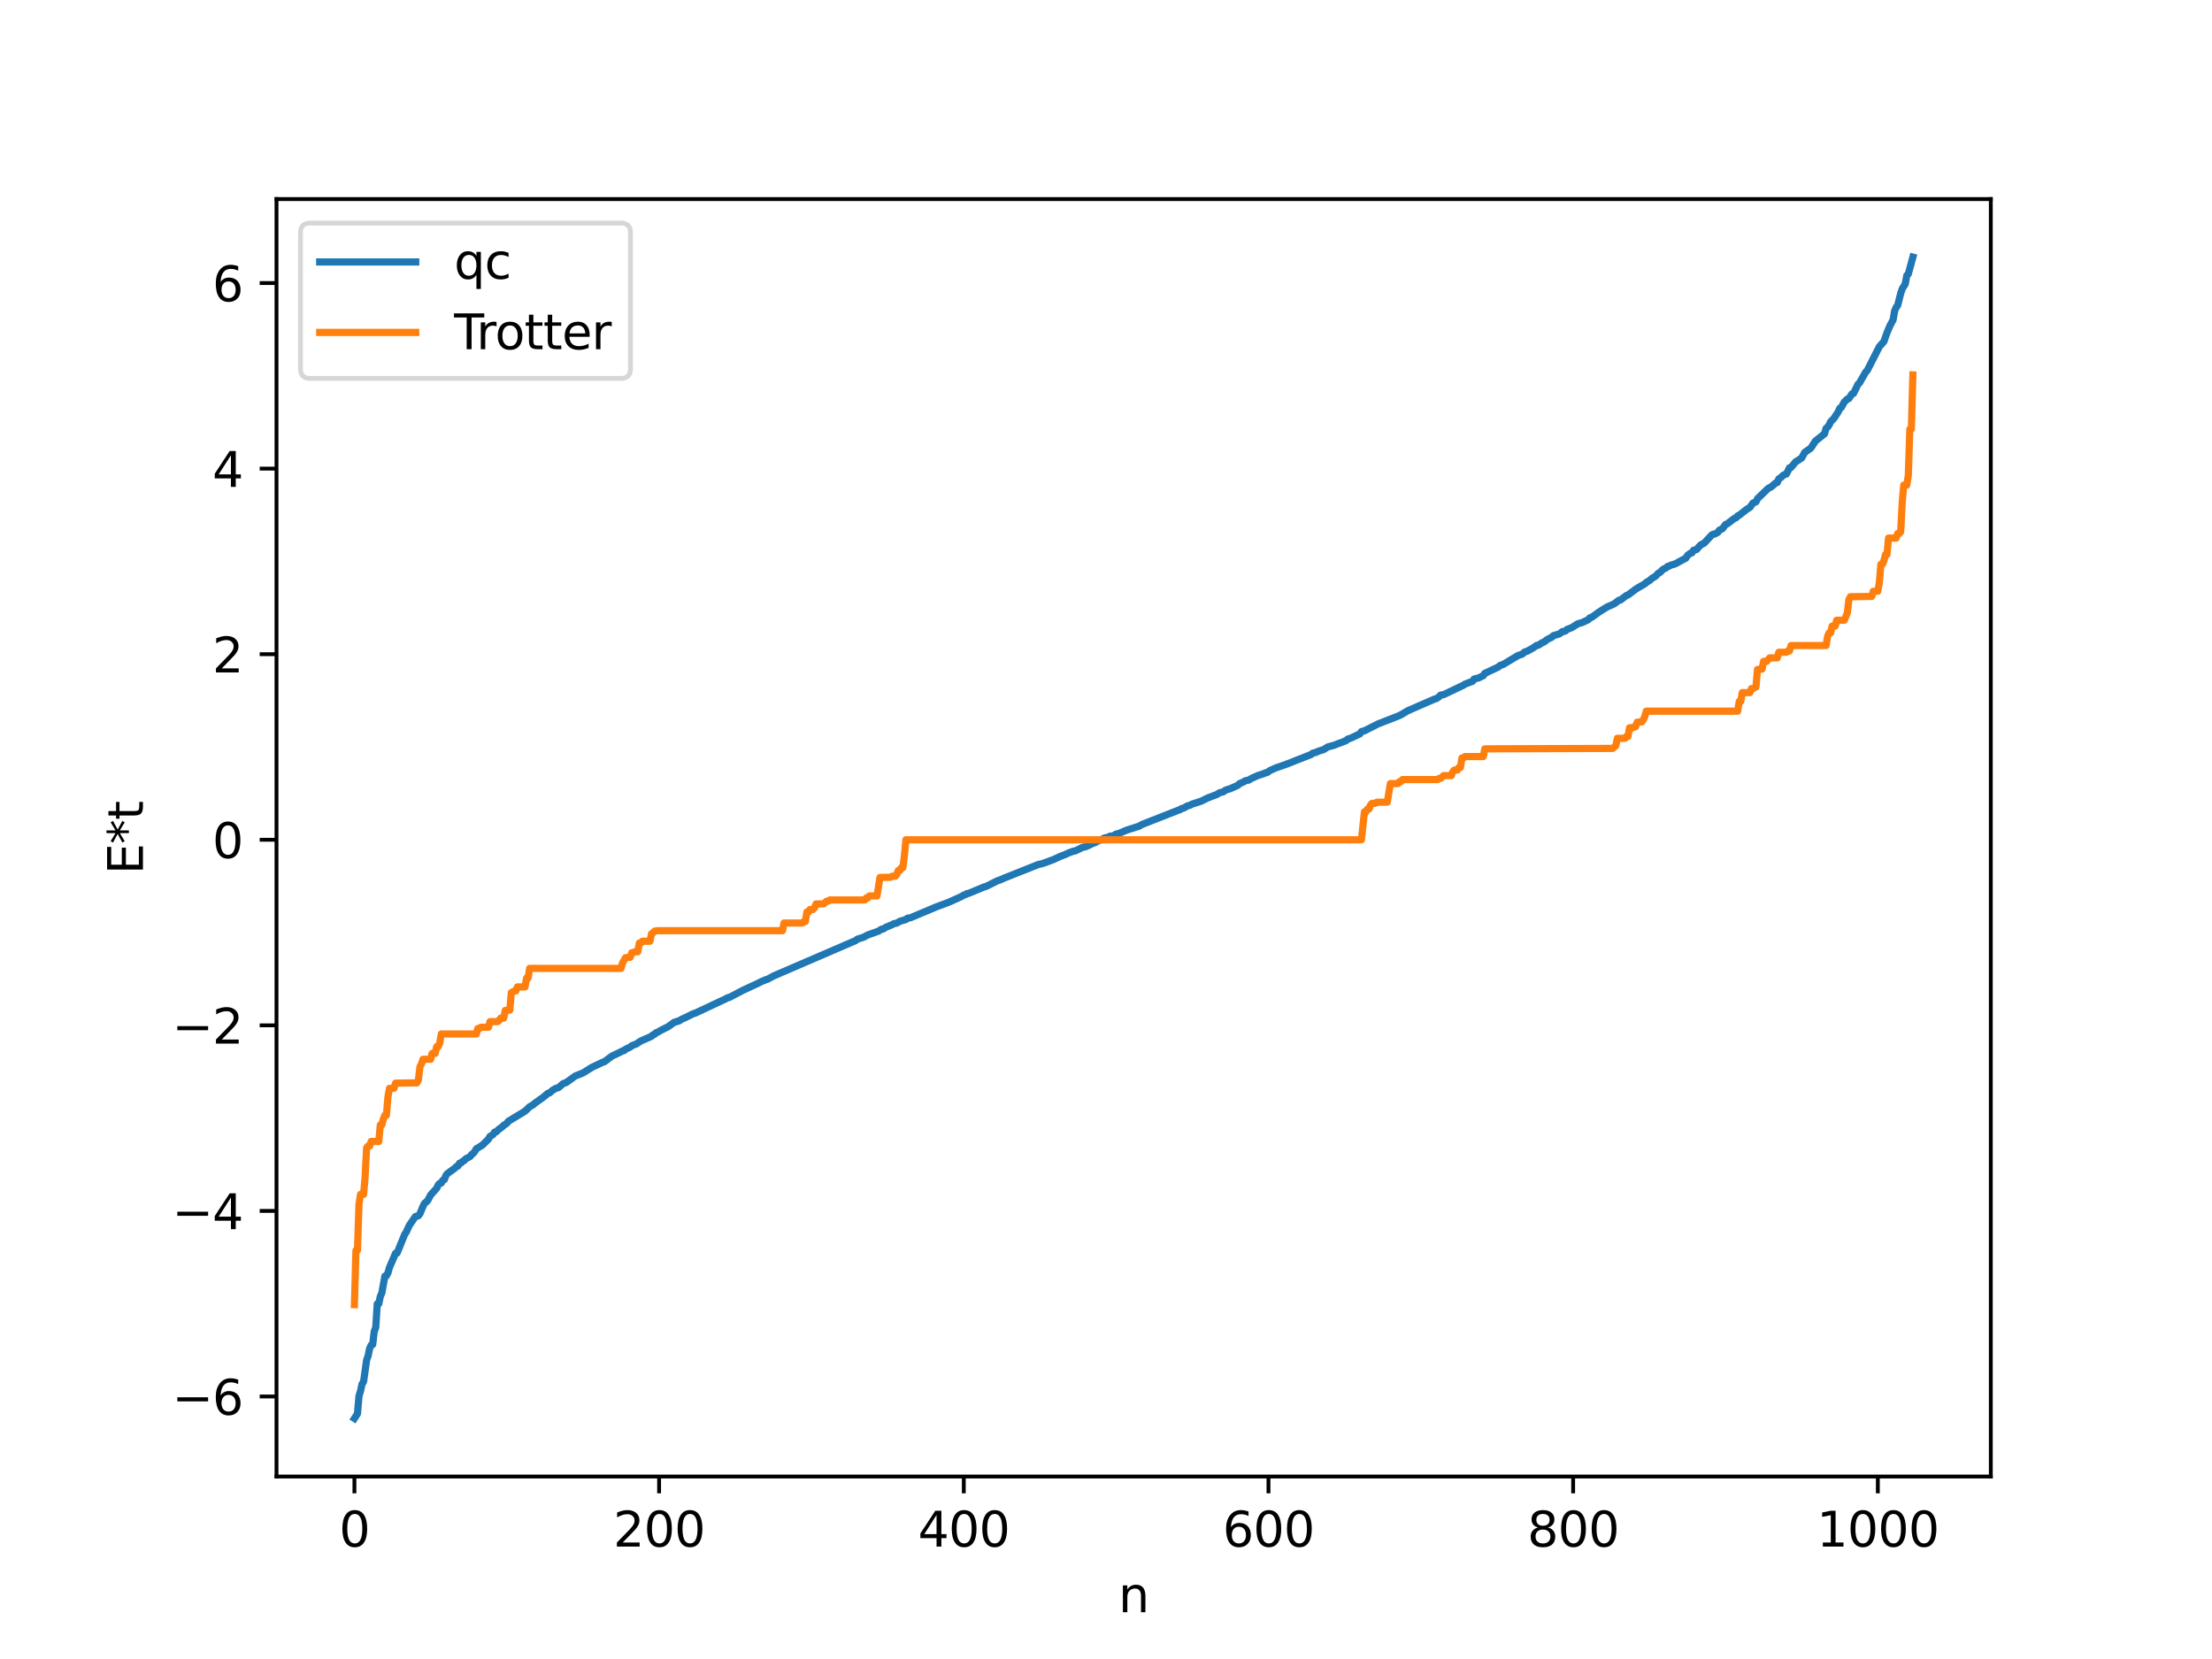 <?xml version="1.0" encoding="utf-8" standalone="no"?>
<!DOCTYPE svg PUBLIC "-//W3C//DTD SVG 1.1//EN"
  "http://www.w3.org/Graphics/SVG/1.1/DTD/svg11.dtd">
<svg xmlns:xlink="http://www.w3.org/1999/xlink" width="460.8pt" height="345.6pt" viewBox="0 0 460.8 345.6" xmlns="http://www.w3.org/2000/svg" version="1.1">
 <defs>
  <style type="text/css">*{stroke-linejoin: round; stroke-linecap: butt}</style>
 </defs>
 <g id="figure_1">
  <g id="patch_1">
   <path d="M 0 345.6 
L 460.8 345.6 
L 460.8 0 
L 0 0 
z
" style="fill: #ffffff"/>
  </g>
  <g id="axes_1">
   <g id="patch_2">
    <path d="M 57.6 307.584 
L 414.72 307.584 
L 414.72 41.472 
L 57.6 41.472 
z
" style="fill: #ffffff"/>
   </g>
   <g id="matplotlib.axis_1">
    <g id="xtick_1">
     <g id="line2d_1">
      <defs>
       <path id="mbd0bda6854" d="M 0 0 
L 0 3.5 
" style="stroke: #000000; stroke-width: 0.8"/>
      </defs>
      <g>
       <use xlink:href="#mbd0bda6854" x="73.833" y="307.584" style="stroke: #000000; stroke-width: 0.8"/>
      </g>
     </g>
     <g id="text_1">
      <!-- 0 -->
      <g transform="translate(70.651 322.182) scale(0.1 -0.1)">
       <defs>
        <path id="DejaVuSans-30" d="M 2034 4250 
Q 1547 4250 1301 3770 
Q 1056 3291 1056 2328 
Q 1056 1369 1301 889 
Q 1547 409 2034 409 
Q 2525 409 2770 889 
Q 3016 1369 3016 2328 
Q 3016 3291 2770 3770 
Q 2525 4250 2034 4250 
z
M 2034 4750 
Q 2819 4750 3233 4129 
Q 3647 3509 3647 2328 
Q 3647 1150 3233 529 
Q 2819 -91 2034 -91 
Q 1250 -91 836 529 
Q 422 1150 422 2328 
Q 422 3509 836 4129 
Q 1250 4750 2034 4750 
z
" transform="scale(0.016)"/>
       </defs>
       <use xlink:href="#DejaVuSans-30"/>
      </g>
     </g>
    </g>
    <g id="xtick_2">
     <g id="line2d_2">
      <g>
       <use xlink:href="#mbd0bda6854" x="137.304" y="307.584" style="stroke: #000000; stroke-width: 0.8"/>
      </g>
     </g>
     <g id="text_2">
      <!-- 200 -->
      <g transform="translate(127.76 322.182) scale(0.1 -0.1)">
       <defs>
        <path id="DejaVuSans-32" d="M 1228 531 
L 3431 531 
L 3431 0 
L 469 0 
L 469 531 
Q 828 903 1448 1529 
Q 2069 2156 2228 2338 
Q 2531 2678 2651 2914 
Q 2772 3150 2772 3378 
Q 2772 3750 2511 3984 
Q 2250 4219 1831 4219 
Q 1534 4219 1204 4116 
Q 875 4013 500 3803 
L 500 4441 
Q 881 4594 1212 4672 
Q 1544 4750 1819 4750 
Q 2544 4750 2975 4387 
Q 3406 4025 3406 3419 
Q 3406 3131 3298 2873 
Q 3191 2616 2906 2266 
Q 2828 2175 2409 1742 
Q 1991 1309 1228 531 
z
" transform="scale(0.016)"/>
       </defs>
       <use xlink:href="#DejaVuSans-32"/>
       <use xlink:href="#DejaVuSans-30" x="63.623"/>
       <use xlink:href="#DejaVuSans-30" x="127.246"/>
      </g>
     </g>
    </g>
    <g id="xtick_3">
     <g id="line2d_3">
      <g>
       <use xlink:href="#mbd0bda6854" x="200.775" y="307.584" style="stroke: #000000; stroke-width: 0.8"/>
      </g>
     </g>
     <g id="text_3">
      <!-- 400 -->
      <g transform="translate(191.231 322.182) scale(0.1 -0.1)">
       <defs>
        <path id="DejaVuSans-34" d="M 2419 4116 
L 825 1625 
L 2419 1625 
L 2419 4116 
z
M 2253 4666 
L 3047 4666 
L 3047 1625 
L 3713 1625 
L 3713 1100 
L 3047 1100 
L 3047 0 
L 2419 0 
L 2419 1100 
L 313 1100 
L 313 1709 
L 2253 4666 
z
" transform="scale(0.016)"/>
       </defs>
       <use xlink:href="#DejaVuSans-34"/>
       <use xlink:href="#DejaVuSans-30" x="63.623"/>
       <use xlink:href="#DejaVuSans-30" x="127.246"/>
      </g>
     </g>
    </g>
    <g id="xtick_4">
     <g id="line2d_4">
      <g>
       <use xlink:href="#mbd0bda6854" x="264.246" y="307.584" style="stroke: #000000; stroke-width: 0.8"/>
      </g>
     </g>
     <g id="text_4">
      <!-- 600 -->
      <g transform="translate(254.702 322.182) scale(0.1 -0.1)">
       <defs>
        <path id="DejaVuSans-36" d="M 2113 2584 
Q 1688 2584 1439 2293 
Q 1191 2003 1191 1497 
Q 1191 994 1439 701 
Q 1688 409 2113 409 
Q 2538 409 2786 701 
Q 3034 994 3034 1497 
Q 3034 2003 2786 2293 
Q 2538 2584 2113 2584 
z
M 3366 4563 
L 3366 3988 
Q 3128 4100 2886 4159 
Q 2644 4219 2406 4219 
Q 1781 4219 1451 3797 
Q 1122 3375 1075 2522 
Q 1259 2794 1537 2939 
Q 1816 3084 2150 3084 
Q 2853 3084 3261 2657 
Q 3669 2231 3669 1497 
Q 3669 778 3244 343 
Q 2819 -91 2113 -91 
Q 1303 -91 875 529 
Q 447 1150 447 2328 
Q 447 3434 972 4092 
Q 1497 4750 2381 4750 
Q 2619 4750 2861 4703 
Q 3103 4656 3366 4563 
z
" transform="scale(0.016)"/>
       </defs>
       <use xlink:href="#DejaVuSans-36"/>
       <use xlink:href="#DejaVuSans-30" x="63.623"/>
       <use xlink:href="#DejaVuSans-30" x="127.246"/>
      </g>
     </g>
    </g>
    <g id="xtick_5">
     <g id="line2d_5">
      <g>
       <use xlink:href="#mbd0bda6854" x="327.717" y="307.584" style="stroke: #000000; stroke-width: 0.8"/>
      </g>
     </g>
     <g id="text_5">
      <!-- 800 -->
      <g transform="translate(318.173 322.182) scale(0.1 -0.1)">
       <defs>
        <path id="DejaVuSans-38" d="M 2034 2216 
Q 1584 2216 1326 1975 
Q 1069 1734 1069 1313 
Q 1069 891 1326 650 
Q 1584 409 2034 409 
Q 2484 409 2743 651 
Q 3003 894 3003 1313 
Q 3003 1734 2745 1975 
Q 2488 2216 2034 2216 
z
M 1403 2484 
Q 997 2584 770 2862 
Q 544 3141 544 3541 
Q 544 4100 942 4425 
Q 1341 4750 2034 4750 
Q 2731 4750 3128 4425 
Q 3525 4100 3525 3541 
Q 3525 3141 3298 2862 
Q 3072 2584 2669 2484 
Q 3125 2378 3379 2068 
Q 3634 1759 3634 1313 
Q 3634 634 3220 271 
Q 2806 -91 2034 -91 
Q 1263 -91 848 271 
Q 434 634 434 1313 
Q 434 1759 690 2068 
Q 947 2378 1403 2484 
z
M 1172 3481 
Q 1172 3119 1398 2916 
Q 1625 2713 2034 2713 
Q 2441 2713 2670 2916 
Q 2900 3119 2900 3481 
Q 2900 3844 2670 4047 
Q 2441 4250 2034 4250 
Q 1625 4250 1398 4047 
Q 1172 3844 1172 3481 
z
" transform="scale(0.016)"/>
       </defs>
       <use xlink:href="#DejaVuSans-38"/>
       <use xlink:href="#DejaVuSans-30" x="63.623"/>
       <use xlink:href="#DejaVuSans-30" x="127.246"/>
      </g>
     </g>
    </g>
    <g id="xtick_6">
     <g id="line2d_6">
      <g>
       <use xlink:href="#mbd0bda6854" x="391.188" y="307.584" style="stroke: #000000; stroke-width: 0.8"/>
      </g>
     </g>
     <g id="text_6">
      <!-- 1000 -->
      <g transform="translate(378.463 322.182) scale(0.1 -0.1)">
       <defs>
        <path id="DejaVuSans-31" d="M 794 531 
L 1825 531 
L 1825 4091 
L 703 3866 
L 703 4441 
L 1819 4666 
L 2450 4666 
L 2450 531 
L 3481 531 
L 3481 0 
L 794 0 
L 794 531 
z
" transform="scale(0.016)"/>
       </defs>
       <use xlink:href="#DejaVuSans-31"/>
       <use xlink:href="#DejaVuSans-30" x="63.623"/>
       <use xlink:href="#DejaVuSans-30" x="127.246"/>
       <use xlink:href="#DejaVuSans-30" x="190.869"/>
      </g>
     </g>
    </g>
    <g id="text_7">
     <!-- n -->
     <g transform="translate(232.991 335.861) scale(0.1 -0.1)">
      <defs>
       <path id="DejaVuSans-6e" d="M 3513 2113 
L 3513 0 
L 2938 0 
L 2938 2094 
Q 2938 2591 2744 2837 
Q 2550 3084 2163 3084 
Q 1697 3084 1428 2787 
Q 1159 2491 1159 1978 
L 1159 0 
L 581 0 
L 581 3500 
L 1159 3500 
L 1159 2956 
Q 1366 3272 1645 3428 
Q 1925 3584 2291 3584 
Q 2894 3584 3203 3211 
Q 3513 2838 3513 2113 
z
" transform="scale(0.016)"/>
      </defs>
      <use xlink:href="#DejaVuSans-6e"/>
     </g>
    </g>
   </g>
   <g id="matplotlib.axis_2">
    <g id="ytick_1">
     <g id="line2d_7">
      <defs>
       <path id="m56f5bdcfe6" d="M 0 0 
L -3.5 0 
" style="stroke: #000000; stroke-width: 0.8"/>
      </defs>
      <g>
       <use xlink:href="#m56f5bdcfe6" x="57.6" y="290.917" style="stroke: #000000; stroke-width: 0.8"/>
      </g>
     </g>
     <g id="text_8">
      <!-- −6 -->
      <g transform="translate(35.858 294.716) scale(0.1 -0.1)">
       <defs>
        <path id="DejaVuSans-2212" d="M 678 2272 
L 4684 2272 
L 4684 1741 
L 678 1741 
L 678 2272 
z
" transform="scale(0.016)"/>
       </defs>
       <use xlink:href="#DejaVuSans-2212"/>
       <use xlink:href="#DejaVuSans-36" x="83.789"/>
      </g>
     </g>
    </g>
    <g id="ytick_2">
     <g id="line2d_8">
      <g>
       <use xlink:href="#m56f5bdcfe6" x="57.6" y="252.258" style="stroke: #000000; stroke-width: 0.8"/>
      </g>
     </g>
     <g id="text_9">
      <!-- −4 -->
      <g transform="translate(35.858 256.057) scale(0.1 -0.1)">
       <use xlink:href="#DejaVuSans-2212"/>
       <use xlink:href="#DejaVuSans-34" x="83.789"/>
      </g>
     </g>
    </g>
    <g id="ytick_3">
     <g id="line2d_9">
      <g>
       <use xlink:href="#m56f5bdcfe6" x="57.6" y="213.599" style="stroke: #000000; stroke-width: 0.8"/>
      </g>
     </g>
     <g id="text_10">
      <!-- −2 -->
      <g transform="translate(35.858 217.398) scale(0.1 -0.1)">
       <use xlink:href="#DejaVuSans-2212"/>
       <use xlink:href="#DejaVuSans-32" x="83.789"/>
      </g>
     </g>
    </g>
    <g id="ytick_4">
     <g id="line2d_10">
      <g>
       <use xlink:href="#m56f5bdcfe6" x="57.6" y="174.94" style="stroke: #000000; stroke-width: 0.8"/>
      </g>
     </g>
     <g id="text_11">
      <!-- 0 -->
      <g transform="translate(44.237 178.739) scale(0.1 -0.1)">
       <use xlink:href="#DejaVuSans-30"/>
      </g>
     </g>
    </g>
    <g id="ytick_5">
     <g id="line2d_11">
      <g>
       <use xlink:href="#m56f5bdcfe6" x="57.6" y="136.281" style="stroke: #000000; stroke-width: 0.8"/>
      </g>
     </g>
     <g id="text_12">
      <!-- 2 -->
      <g transform="translate(44.237 140.08) scale(0.1 -0.1)">
       <use xlink:href="#DejaVuSans-32"/>
      </g>
     </g>
    </g>
    <g id="ytick_6">
     <g id="line2d_12">
      <g>
       <use xlink:href="#m56f5bdcfe6" x="57.6" y="97.622" style="stroke: #000000; stroke-width: 0.8"/>
      </g>
     </g>
     <g id="text_13">
      <!-- 4 -->
      <g transform="translate(44.237 101.421) scale(0.1 -0.1)">
       <use xlink:href="#DejaVuSans-34"/>
      </g>
     </g>
    </g>
    <g id="ytick_7">
     <g id="line2d_13">
      <g>
       <use xlink:href="#m56f5bdcfe6" x="57.6" y="58.963" style="stroke: #000000; stroke-width: 0.8"/>
      </g>
     </g>
     <g id="text_14">
      <!-- 6 -->
      <g transform="translate(44.237 62.762) scale(0.1 -0.1)">
       <use xlink:href="#DejaVuSans-36"/>
      </g>
     </g>
    </g>
    <g id="text_15">
     <!-- E*t -->
     <g transform="translate(29.778 182.148) rotate(-90) scale(0.1 -0.1)">
      <defs>
       <path id="DejaVuSans-45" d="M 628 4666 
L 3578 4666 
L 3578 4134 
L 1259 4134 
L 1259 2753 
L 3481 2753 
L 3481 2222 
L 1259 2222 
L 1259 531 
L 3634 531 
L 3634 0 
L 628 0 
L 628 4666 
z
" transform="scale(0.016)"/>
       <path id="DejaVuSans-2a" d="M 3009 3897 
L 1888 3291 
L 3009 2681 
L 2828 2375 
L 1778 3009 
L 1778 1831 
L 1422 1831 
L 1422 3009 
L 372 2375 
L 191 2681 
L 1313 3291 
L 191 3897 
L 372 4206 
L 1422 3572 
L 1422 4750 
L 1778 4750 
L 1778 3572 
L 2828 4206 
L 3009 3897 
z
" transform="scale(0.016)"/>
       <path id="DejaVuSans-74" d="M 1172 4494 
L 1172 3500 
L 2356 3500 
L 2356 3053 
L 1172 3053 
L 1172 1153 
Q 1172 725 1289 603 
Q 1406 481 1766 481 
L 2356 481 
L 2356 0 
L 1766 0 
Q 1100 0 847 248 
Q 594 497 594 1153 
L 594 3053 
L 172 3053 
L 172 3500 
L 594 3500 
L 594 4494 
L 1172 4494 
z
" transform="scale(0.016)"/>
      </defs>
      <use xlink:href="#DejaVuSans-45"/>
      <use xlink:href="#DejaVuSans-2a" x="63.184"/>
      <use xlink:href="#DejaVuSans-74" x="113.184"/>
     </g>
    </g>
   </g>
   <g id="line2d_14">
    <path d="M 73.833 295.488 
L 74.467 294.502 
L 74.785 290.822 
L 75.102 289.782 
L 75.42 288.327 
L 75.737 287.827 
L 76.372 283.324 
L 76.689 282.428 
L 77.006 280.901 
L 77.324 280.222 
L 77.641 280.079 
L 77.958 277.345 
L 78.276 276.537 
L 78.593 271.606 
L 78.91 271.598 
L 79.228 270.056 
L 79.545 269.327 
L 80.18 265.842 
L 80.497 265.781 
L 80.815 265.158 
L 81.132 264.039 
L 81.767 262.577 
L 82.401 261.082 
L 82.719 261.041 
L 83.353 259.494 
L 84.305 257.137 
L 84.623 256.676 
L 85.258 255.286 
L 86.527 253.439 
L 87.162 253.266 
L 87.479 252.85 
L 88.114 251.31 
L 88.431 250.683 
L 89.066 250.151 
L 89.7 248.945 
L 90.97 247.538 
L 91.287 246.831 
L 91.605 246.516 
L 91.922 246.448 
L 92.239 245.877 
L 92.557 245.753 
L 92.874 244.9 
L 93.191 244.489 
L 94.778 243.338 
L 95.096 242.999 
L 95.413 242.891 
L 95.73 242.322 
L 96.048 242.259 
L 96.365 241.921 
L 96.682 241.79 
L 97 241.42 
L 97.952 240.911 
L 98.269 240.48 
L 98.586 240.26 
L 98.904 239.878 
L 99.221 239.319 
L 100.491 238.547 
L 101.76 237.302 
L 102.077 236.728 
L 102.712 236.348 
L 103.029 235.852 
L 103.347 235.79 
L 103.981 235.197 
L 104.616 234.747 
L 104.934 234.43 
L 105.568 234.025 
L 105.886 233.588 
L 109.377 231.475 
L 110.329 230.557 
L 110.963 230.209 
L 111.598 229.689 
L 113.185 228.564 
L 114.137 227.764 
L 114.454 227.693 
L 115.089 227.143 
L 115.724 226.759 
L 116.358 226.56 
L 117.31 225.74 
L 117.945 225.516 
L 119.849 224.144 
L 121.436 223.514 
L 123.34 222.328 
L 125.562 221.28 
L 125.879 221.201 
L 127.466 220.011 
L 129.37 219.105 
L 129.687 218.906 
L 130.005 218.862 
L 130.322 218.568 
L 131.274 218.13 
L 131.591 217.851 
L 132.543 217.479 
L 133.496 216.86 
L 135.717 215.882 
L 136.034 215.566 
L 136.352 215.465 
L 136.669 215.124 
L 136.986 215.043 
L 137.621 214.66 
L 139.208 213.868 
L 140.477 212.942 
L 140.795 212.897 
L 141.112 212.729 
L 141.429 212.698 
L 142.064 212.296 
L 142.699 212.023 
L 143.651 211.552 
L 144.286 211.236 
L 144.92 211.016 
L 151.267 208.034 
L 151.585 207.839 
L 151.902 207.8 
L 154.758 206.297 
L 157.932 204.827 
L 158.884 204.345 
L 159.201 204.269 
L 159.519 204.076 
L 159.836 204.029 
L 161.105 203.329 
L 178.243 195.937 
L 178.56 195.664 
L 179.512 195.359 
L 179.829 195.269 
L 180.781 194.77 
L 183.003 193.975 
L 183.638 193.566 
L 183.955 193.542 
L 184.59 193.145 
L 185.859 192.622 
L 186.177 192.431 
L 186.811 192.302 
L 187.446 191.925 
L 188.715 191.555 
L 189.033 191.294 
L 189.667 191.184 
L 195.062 188.912 
L 197.601 187.97 
L 199.823 186.978 
L 200.458 186.676 
L 200.775 186.455 
L 201.092 186.385 
L 201.41 186.156 
L 201.727 186.128 
L 204.9 184.813 
L 205.535 184.606 
L 207.757 183.489 
L 208.391 183.278 
L 209.343 182.86 
L 216.325 180.081 
L 216.96 179.958 
L 217.912 179.633 
L 219.499 179.047 
L 220.768 178.45 
L 222.038 177.952 
L 222.672 177.654 
L 223.624 177.313 
L 223.942 177.282 
L 225.529 176.519 
L 226.163 176.38 
L 226.798 176.11 
L 227.75 175.641 
L 228.067 175.565 
L 228.702 175.196 
L 229.654 174.84 
L 229.972 174.603 
L 230.924 174.383 
L 231.241 174.183 
L 231.876 174.135 
L 232.51 173.748 
L 233.145 173.614 
L 233.78 173.329 
L 234.732 172.924 
L 237.271 172.116 
L 237.905 171.75 
L 241.714 170.256 
L 245.522 168.76 
L 245.839 168.664 
L 246.157 168.425 
L 246.474 168.39 
L 247.426 167.855 
L 247.743 167.806 
L 248.378 167.494 
L 249.33 167.194 
L 250.282 166.873 
L 251.552 166.244 
L 253.456 165.517 
L 254.091 165.129 
L 254.725 165.003 
L 255.36 164.58 
L 256.312 164.283 
L 257.581 163.722 
L 257.899 163.569 
L 258.216 163.237 
L 258.851 162.978 
L 259.486 162.63 
L 260.12 162.515 
L 260.755 162.135 
L 262.024 161.563 
L 263.294 161.155 
L 263.611 160.989 
L 263.929 160.958 
L 264.563 160.507 
L 265.833 159.949 
L 266.785 159.626 
L 268.372 159.054 
L 270.276 158.294 
L 273.132 157.179 
L 273.449 156.904 
L 274.084 156.754 
L 274.719 156.46 
L 275.671 156.179 
L 276.623 155.593 
L 277.892 155.259 
L 278.844 154.874 
L 279.479 154.664 
L 280.431 154.267 
L 280.748 153.969 
L 281.383 153.77 
L 283.287 152.876 
L 283.605 152.406 
L 284.239 152.241 
L 287.096 150.795 
L 291.221 149.187 
L 291.856 148.896 
L 292.491 148.528 
L 293.125 148.13 
L 294.077 147.705 
L 298.838 145.63 
L 299.155 145.567 
L 299.79 145.145 
L 300.107 144.797 
L 300.742 144.703 
L 304.867 142.739 
L 305.185 142.515 
L 306.137 142.145 
L 306.772 141.914 
L 307.089 141.45 
L 308.041 141.215 
L 308.993 140.755 
L 309.31 140.275 
L 312.167 138.931 
L 312.484 138.63 
L 313.119 138.426 
L 316.292 136.528 
L 316.927 136.343 
L 317.244 136.164 
L 317.562 135.848 
L 318.196 135.633 
L 319.466 134.911 
L 320.1 134.452 
L 320.418 134.42 
L 321.37 133.836 
L 321.687 133.717 
L 322.322 133.216 
L 322.957 132.901 
L 323.274 132.742 
L 323.591 132.426 
L 324.226 132.236 
L 324.861 132.046 
L 325.496 131.559 
L 325.813 131.548 
L 326.13 131.418 
L 326.448 131.116 
L 327.4 130.759 
L 328.669 129.954 
L 329.621 129.676 
L 330.891 129.081 
L 331.208 128.696 
L 331.525 128.636 
L 333.112 127.493 
L 334.699 126.489 
L 336.286 125.78 
L 337.238 125.045 
L 337.555 125.005 
L 338.824 124.043 
L 339.142 123.948 
L 340.729 122.754 
L 341.363 122.364 
L 342.633 121.636 
L 342.95 121.328 
L 343.585 120.966 
L 344.22 120.414 
L 344.854 120.058 
L 345.489 119.383 
L 345.806 119.247 
L 346.441 118.605 
L 347.076 118.301 
L 347.393 117.996 
L 347.71 117.946 
L 348.028 117.746 
L 348.98 117.462 
L 351.201 116.266 
L 351.519 115.72 
L 352.153 115.242 
L 352.471 115.154 
L 352.788 114.635 
L 353.423 114.473 
L 354.058 113.746 
L 354.375 113.462 
L 355.01 113.147 
L 356.596 111.443 
L 356.914 111.27 
L 357.231 111.243 
L 357.866 110.897 
L 358.183 110.433 
L 358.818 110.142 
L 359.453 109.272 
L 359.77 109.154 
L 361.357 107.953 
L 361.674 107.856 
L 361.991 107.465 
L 362.309 107.334 
L 363.896 106.081 
L 364.53 105.702 
L 365.165 104.806 
L 365.8 104.545 
L 366.117 103.884 
L 368.339 101.744 
L 368.973 101.426 
L 369.925 100.596 
L 370.243 100.517 
L 370.56 99.744 
L 370.877 99.578 
L 371.512 98.971 
L 372.147 98.733 
L 372.781 97.451 
L 373.099 97.39 
L 374.051 96.22 
L 375.32 95.405 
L 375.955 94.241 
L 377.224 93.359 
L 378.177 91.887 
L 378.811 91.382 
L 380.081 90.36 
L 380.398 89.248 
L 380.715 88.976 
L 381.033 88.543 
L 381.35 87.849 
L 381.985 87.231 
L 382.937 85.799 
L 383.254 85.054 
L 383.572 84.895 
L 384.206 83.741 
L 384.841 83.127 
L 385.158 83.025 
L 385.793 82.059 
L 386.11 81.967 
L 386.745 80.701 
L 387.062 80.034 
L 387.38 79.745 
L 388.649 77.528 
L 388.967 77.202 
L 391.505 72.217 
L 392.458 71.134 
L 393.092 69.314 
L 393.727 67.826 
L 394.362 66.65 
L 394.679 64.798 
L 394.996 64.037 
L 395.314 63.635 
L 395.948 61.127 
L 396.266 60.178 
L 396.9 59.141 
L 397.218 57.394 
L 397.535 57.072 
L 398.487 53.568 
L 398.487 53.568 
" clip-path="url(#p38f4e2ac06)" style="fill: none; stroke: #1f77b4; stroke-width: 1.5; stroke-linecap: square"/>
   </g>
   <g id="line2d_15">
    <path d="M 73.833 271.784 
L 74.15 260.483 
L 74.467 260.483 
L 74.785 250.823 
L 75.102 248.817 
L 75.737 248.817 
L 76.054 245.203 
L 76.372 239.101 
L 76.689 238.727 
L 77.006 238.727 
L 77.324 237.783 
L 78.91 237.783 
L 79.228 234.341 
L 79.545 234.341 
L 79.862 233.094 
L 80.18 232.325 
L 80.497 232.325 
L 80.815 228.518 
L 81.132 226.727 
L 82.084 226.696 
L 82.401 225.636 
L 86.844 225.575 
L 87.162 224.995 
L 87.479 222.237 
L 87.796 221.627 
L 88.114 220.672 
L 89.7 220.672 
L 90.018 219.452 
L 90.653 219.452 
L 90.97 218.035 
L 91.287 218.035 
L 91.605 217.297 
L 91.922 215.398 
L 99.221 215.398 
L 99.539 214.266 
L 99.856 214.266 
L 100.173 213.998 
L 101.76 213.998 
L 102.077 212.826 
L 103.664 212.826 
L 103.981 212.561 
L 104.299 212.104 
L 104.934 212.104 
L 105.251 210.495 
L 106.203 210.414 
L 106.52 206.785 
L 107.155 206.426 
L 107.472 206.426 
L 107.79 205.59 
L 109.377 205.59 
L 109.694 203.756 
L 110.011 203.756 
L 110.329 201.729 
L 129.37 201.729 
L 129.687 200.578 
L 130.322 199.494 
L 131.274 199.425 
L 131.591 198.483 
L 131.909 198.483 
L 132.226 198.268 
L 132.861 198.268 
L 133.178 196.455 
L 133.496 196.455 
L 133.813 196.075 
L 135.4 196.075 
L 135.717 194.528 
L 136.034 194.32 
L 136.352 193.971 
L 136.986 193.883 
L 163.01 193.883 
L 163.327 192.278 
L 167.135 192.278 
L 167.453 191.984 
L 167.77 191.984 
L 168.087 189.998 
L 168.405 189.998 
L 168.722 189.468 
L 169.357 189.468 
L 169.674 189.125 
L 169.991 188.306 
L 171.578 188.306 
L 172.213 187.728 
L 172.53 187.728 
L 172.848 187.483 
L 180.147 187.483 
L 180.464 187.061 
L 180.781 187.061 
L 181.099 186.647 
L 182.686 186.647 
L 183.32 182.786 
L 185.542 182.752 
L 185.859 182.527 
L 186.494 182.527 
L 186.811 182.189 
L 187.129 181.34 
L 187.446 181.34 
L 187.763 180.764 
L 188.081 180.764 
L 188.398 178.364 
L 188.715 174.94 
L 283.605 174.94 
L 284.239 169.115 
L 284.557 169.115 
L 284.874 168.54 
L 285.191 168.54 
L 285.509 167.691 
L 285.826 167.352 
L 286.461 167.352 
L 286.778 167.128 
L 289 167.093 
L 289.634 163.232 
L 291.221 163.232 
L 291.539 162.819 
L 291.856 162.819 
L 292.173 162.397 
L 299.472 162.397 
L 299.79 162.152 
L 300.107 162.152 
L 300.742 161.574 
L 302.329 161.574 
L 302.646 160.754 
L 302.963 160.412 
L 303.598 160.412 
L 303.915 159.882 
L 304.233 159.882 
L 304.55 157.895 
L 304.867 157.895 
L 305.185 157.602 
L 308.993 157.602 
L 309.31 155.997 
L 335.968 155.909 
L 336.603 155.351 
L 336.92 153.805 
L 338.507 153.805 
L 338.824 153.425 
L 339.142 153.425 
L 339.459 151.611 
L 340.094 151.611 
L 340.411 151.396 
L 340.729 151.396 
L 341.046 150.454 
L 341.681 150.385 
L 341.998 150.385 
L 342.315 149.966 
L 342.633 149.302 
L 342.95 148.151 
L 361.991 148.15 
L 362.309 146.124 
L 362.626 146.124 
L 362.943 144.29 
L 364.53 144.29 
L 364.848 143.454 
L 365.165 143.454 
L 365.8 143.095 
L 366.117 139.465 
L 367.069 139.384 
L 367.386 137.776 
L 368.021 137.776 
L 368.656 137.054 
L 370.243 137.054 
L 370.56 135.881 
L 372.147 135.881 
L 372.464 135.613 
L 372.781 135.613 
L 373.099 134.482 
L 380.398 134.482 
L 380.715 132.583 
L 381.033 131.845 
L 381.35 131.845 
L 381.667 130.428 
L 382.302 130.428 
L 382.62 129.208 
L 384.206 129.208 
L 384.841 127.643 
L 385.158 124.885 
L 385.476 124.304 
L 389.919 124.244 
L 390.236 123.184 
L 391.188 123.153 
L 391.505 121.361 
L 391.823 117.555 
L 392.14 117.555 
L 392.458 116.785 
L 392.775 115.539 
L 393.092 115.539 
L 393.41 112.097 
L 394.996 112.097 
L 395.314 111.153 
L 395.631 111.153 
L 395.948 110.778 
L 396.266 104.677 
L 396.583 101.063 
L 397.218 101.063 
L 397.535 99.056 
L 397.853 89.397 
L 398.17 89.397 
L 398.487 78.096 
L 398.487 78.096 
" clip-path="url(#p38f4e2ac06)" style="fill: none; stroke: #ff7f0e; stroke-width: 1.5; stroke-linecap: square"/>
   </g>
   <g id="patch_3">
    <path d="M 57.6 307.584 
L 57.6 41.472 
" style="fill: none; stroke: #000000; stroke-width: 0.8; stroke-linejoin: miter; stroke-linecap: square"/>
   </g>
   <g id="patch_4">
    <path d="M 414.72 307.584 
L 414.72 41.472 
" style="fill: none; stroke: #000000; stroke-width: 0.8; stroke-linejoin: miter; stroke-linecap: square"/>
   </g>
   <g id="patch_5">
    <path d="M 57.6 307.584 
L 414.72 307.584 
" style="fill: none; stroke: #000000; stroke-width: 0.8; stroke-linejoin: miter; stroke-linecap: square"/>
   </g>
   <g id="patch_6">
    <path d="M 57.6 41.472 
L 414.72 41.472 
" style="fill: none; stroke: #000000; stroke-width: 0.8; stroke-linejoin: miter; stroke-linecap: square"/>
   </g>
   <g id="legend_1">
    <g id="patch_7">
     <path d="M 64.6 78.828 
L 129.342 78.828 
Q 131.342 78.828 131.342 76.828 
L 131.342 48.472 
Q 131.342 46.472 129.342 46.472 
L 64.6 46.472 
Q 62.6 46.472 62.6 48.472 
L 62.6 76.828 
Q 62.6 78.828 64.6 78.828 
z
" style="fill: #ffffff; opacity: 0.8; stroke: #cccccc; stroke-linejoin: miter"/>
    </g>
    <g id="line2d_16">
     <path d="M 66.6 54.57 
L 76.6 54.57 
L 86.6 54.57 
" style="fill: none; stroke: #1f77b4; stroke-width: 1.5; stroke-linecap: square"/>
    </g>
    <g id="text_16">
     <!-- qc -->
     <g transform="translate(94.6 58.07) scale(0.1 -0.1)">
      <defs>
       <path id="DejaVuSans-71" d="M 947 1747 
Q 947 1113 1208 752 
Q 1469 391 1925 391 
Q 2381 391 2643 752 
Q 2906 1113 2906 1747 
Q 2906 2381 2643 2742 
Q 2381 3103 1925 3103 
Q 1469 3103 1208 2742 
Q 947 2381 947 1747 
z
M 2906 525 
Q 2725 213 2448 61 
Q 2172 -91 1784 -91 
Q 1150 -91 751 415 
Q 353 922 353 1747 
Q 353 2572 751 3078 
Q 1150 3584 1784 3584 
Q 2172 3584 2448 3432 
Q 2725 3281 2906 2969 
L 2906 3500 
L 3481 3500 
L 3481 -1331 
L 2906 -1331 
L 2906 525 
z
" transform="scale(0.016)"/>
       <path id="DejaVuSans-63" d="M 3122 3366 
L 3122 2828 
Q 2878 2963 2633 3030 
Q 2388 3097 2138 3097 
Q 1578 3097 1268 2742 
Q 959 2388 959 1747 
Q 959 1106 1268 751 
Q 1578 397 2138 397 
Q 2388 397 2633 464 
Q 2878 531 3122 666 
L 3122 134 
Q 2881 22 2623 -34 
Q 2366 -91 2075 -91 
Q 1284 -91 818 406 
Q 353 903 353 1747 
Q 353 2603 823 3093 
Q 1294 3584 2113 3584 
Q 2378 3584 2631 3529 
Q 2884 3475 3122 3366 
z
" transform="scale(0.016)"/>
      </defs>
      <use xlink:href="#DejaVuSans-71"/>
      <use xlink:href="#DejaVuSans-63" x="63.477"/>
     </g>
    </g>
    <g id="line2d_17">
     <path d="M 66.6 69.249 
L 76.6 69.249 
L 86.6 69.249 
" style="fill: none; stroke: #ff7f0e; stroke-width: 1.5; stroke-linecap: square"/>
    </g>
    <g id="text_17">
     <!-- Trotter -->
     <g transform="translate(94.6 72.749) scale(0.1 -0.1)">
      <defs>
       <path id="DejaVuSans-54" d="M -19 4666 
L 3928 4666 
L 3928 4134 
L 2272 4134 
L 2272 0 
L 1638 0 
L 1638 4134 
L -19 4134 
L -19 4666 
z
" transform="scale(0.016)"/>
       <path id="DejaVuSans-72" d="M 2631 2963 
Q 2534 3019 2420 3045 
Q 2306 3072 2169 3072 
Q 1681 3072 1420 2755 
Q 1159 2438 1159 1844 
L 1159 0 
L 581 0 
L 581 3500 
L 1159 3500 
L 1159 2956 
Q 1341 3275 1631 3429 
Q 1922 3584 2338 3584 
Q 2397 3584 2469 3576 
Q 2541 3569 2628 3553 
L 2631 2963 
z
" transform="scale(0.016)"/>
       <path id="DejaVuSans-6f" d="M 1959 3097 
Q 1497 3097 1228 2736 
Q 959 2375 959 1747 
Q 959 1119 1226 758 
Q 1494 397 1959 397 
Q 2419 397 2687 759 
Q 2956 1122 2956 1747 
Q 2956 2369 2687 2733 
Q 2419 3097 1959 3097 
z
M 1959 3584 
Q 2709 3584 3137 3096 
Q 3566 2609 3566 1747 
Q 3566 888 3137 398 
Q 2709 -91 1959 -91 
Q 1206 -91 779 398 
Q 353 888 353 1747 
Q 353 2609 779 3096 
Q 1206 3584 1959 3584 
z
" transform="scale(0.016)"/>
       <path id="DejaVuSans-65" d="M 3597 1894 
L 3597 1613 
L 953 1613 
Q 991 1019 1311 708 
Q 1631 397 2203 397 
Q 2534 397 2845 478 
Q 3156 559 3463 722 
L 3463 178 
Q 3153 47 2828 -22 
Q 2503 -91 2169 -91 
Q 1331 -91 842 396 
Q 353 884 353 1716 
Q 353 2575 817 3079 
Q 1281 3584 2069 3584 
Q 2775 3584 3186 3129 
Q 3597 2675 3597 1894 
z
M 3022 2063 
Q 3016 2534 2758 2815 
Q 2500 3097 2075 3097 
Q 1594 3097 1305 2825 
Q 1016 2553 972 2059 
L 3022 2063 
z
" transform="scale(0.016)"/>
      </defs>
      <use xlink:href="#DejaVuSans-54"/>
      <use xlink:href="#DejaVuSans-72" x="46.334"/>
      <use xlink:href="#DejaVuSans-6f" x="85.197"/>
      <use xlink:href="#DejaVuSans-74" x="146.379"/>
      <use xlink:href="#DejaVuSans-74" x="185.588"/>
      <use xlink:href="#DejaVuSans-65" x="224.797"/>
      <use xlink:href="#DejaVuSans-72" x="286.32"/>
     </g>
    </g>
   </g>
  </g>
 </g>
 <defs>
  <clipPath id="p38f4e2ac06">
   <rect x="57.6" y="41.472" width="357.12" height="266.112"/>
  </clipPath>
 </defs>
</svg>
